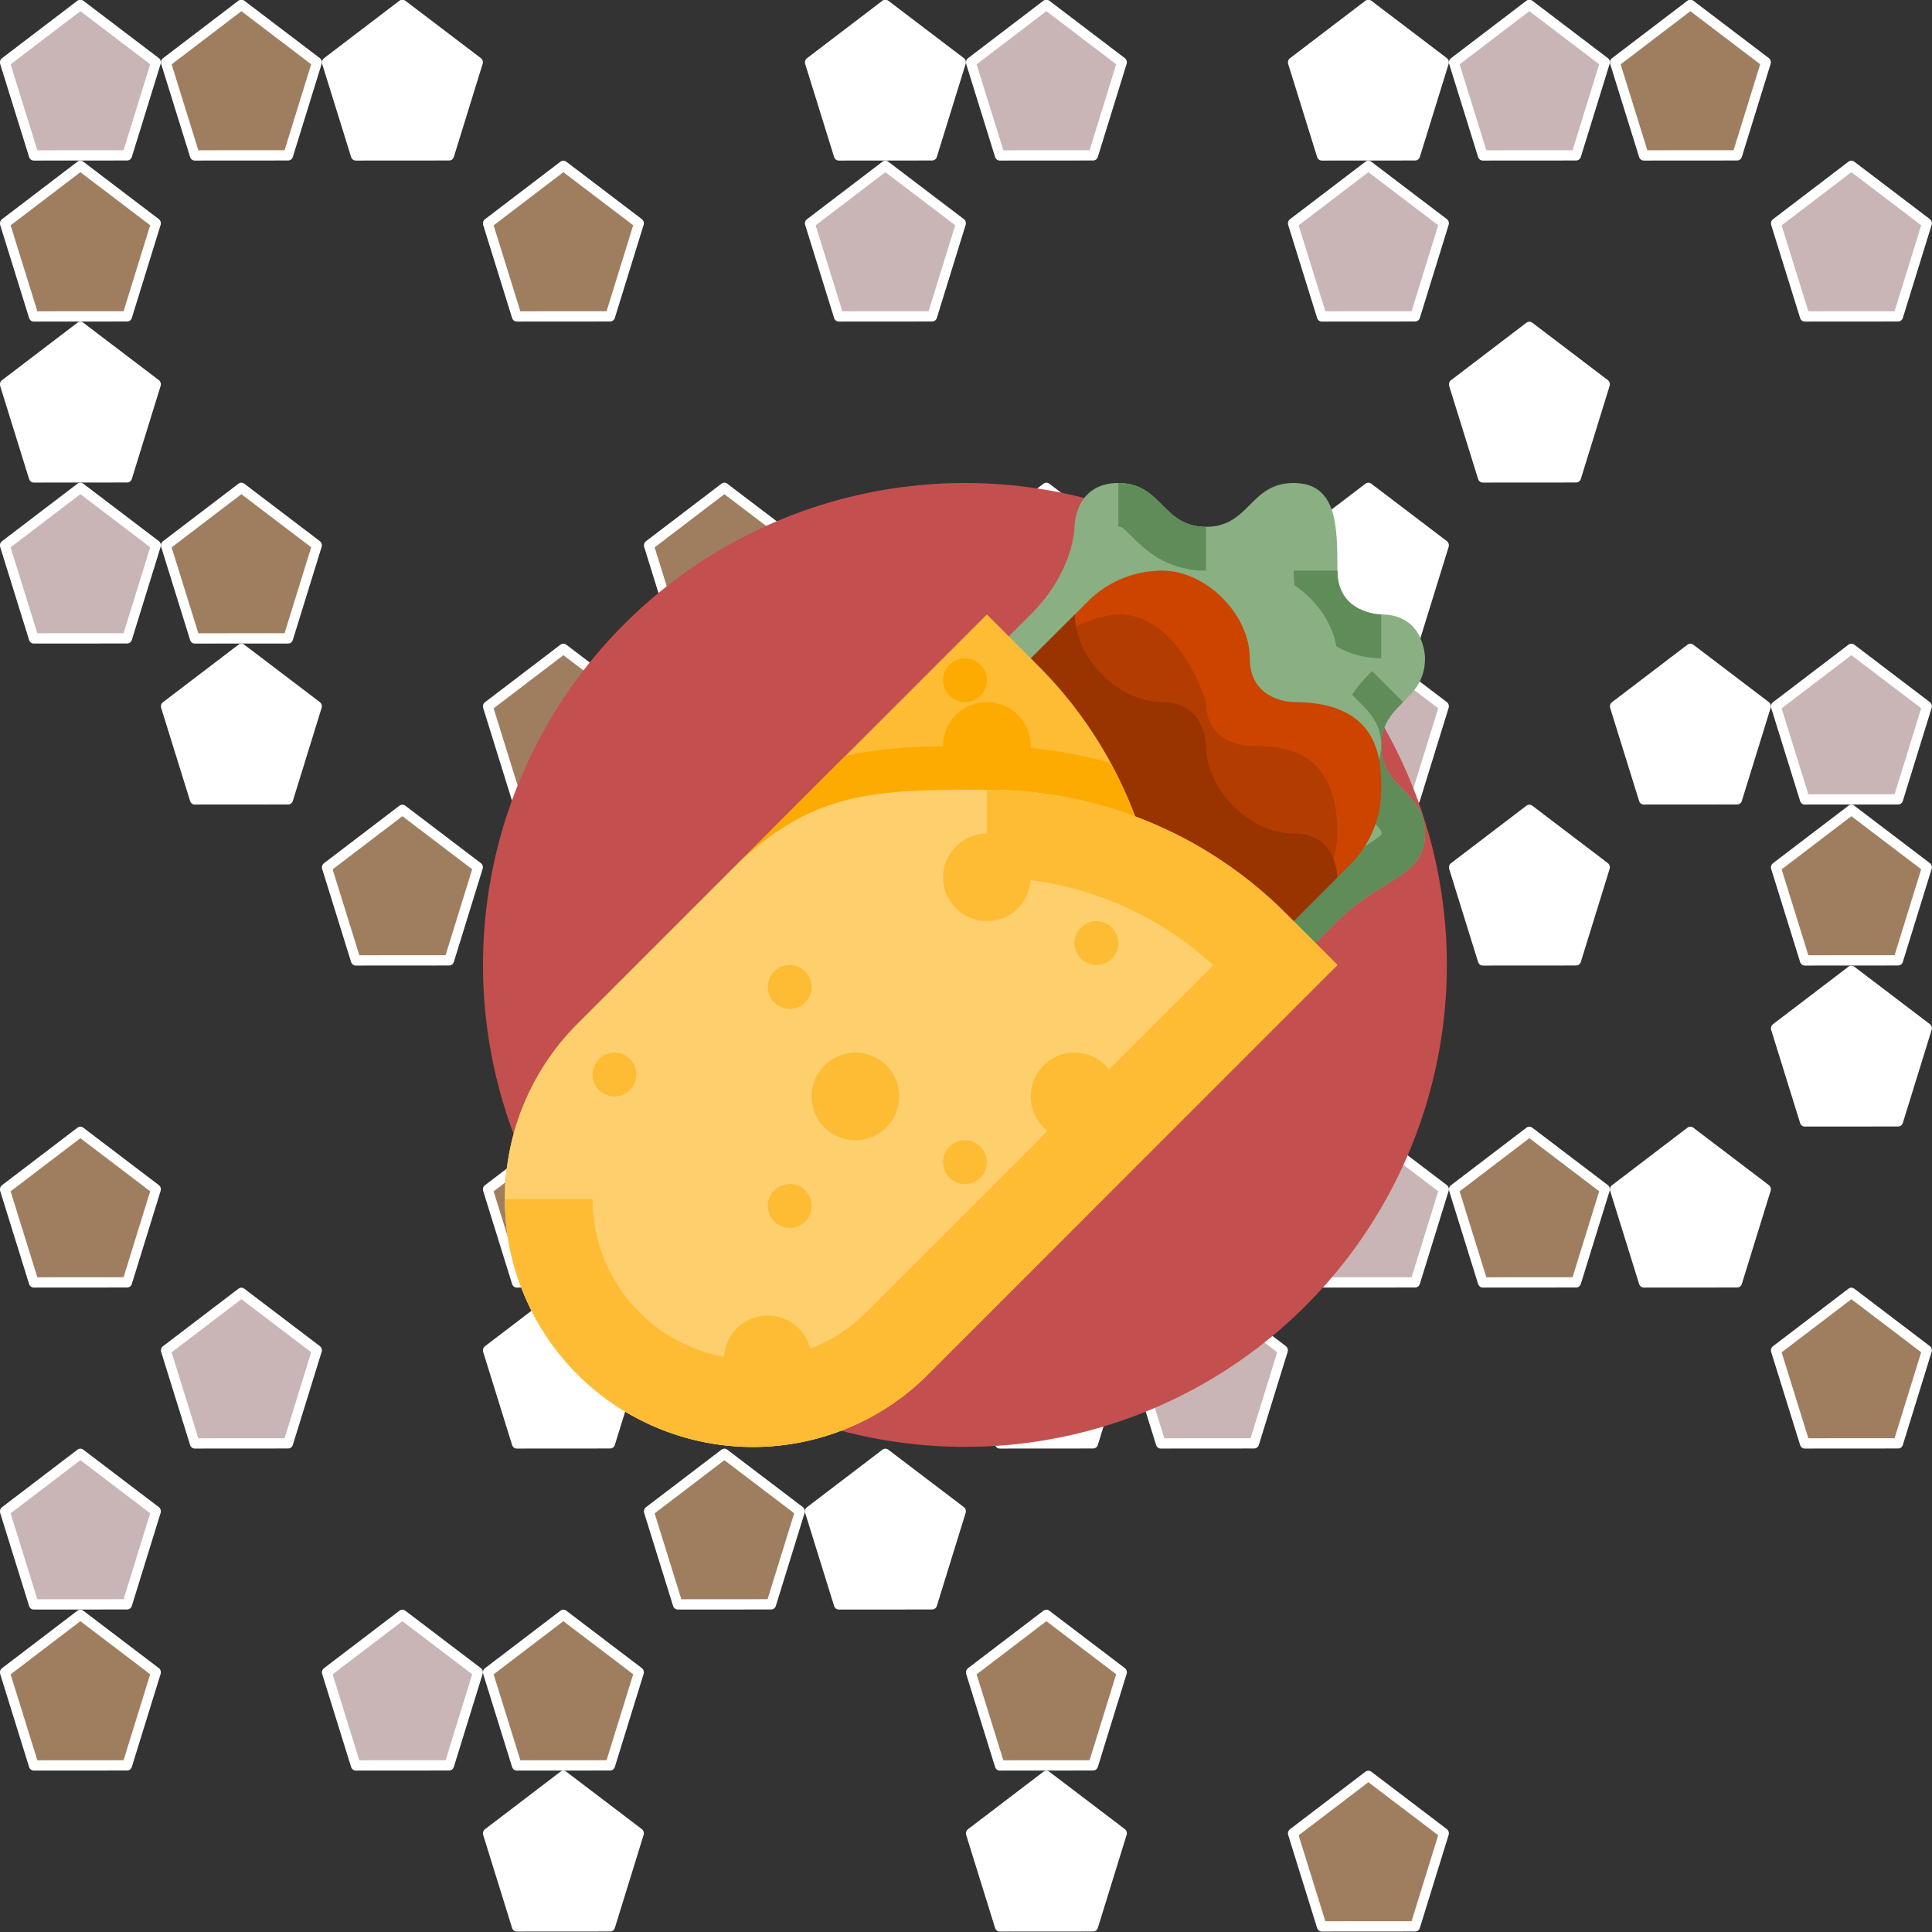<?xml version="1.0" encoding="UTF-8"?>
<svg width="3840" height="3840" version="1.1" viewBox="0 0 1016 1016" xml:space="preserve" xmlns="http://www.w3.org/2000/svg"><rect x="0" y="0" width="1016" height="1016" fill="#333333" stroke="none"/><defs><style>.cls-1{fill:#5b9c95;}.cls-2{fill:#72392f;}.cls-3{fill:#5e302b;}.cls-4{fill:#7f3e37;}.cls-5{fill:#cc9458;}.cls-6{fill:#f0c788;}.cls-7{fill:#eaac2e;}.cls-8{fill:#da4d5d;}.cls-9{fill:#d63d55;}.cls-10{fill:#f6e0b8;}.cls-11{fill:#76c27d;}.cls-12{fill:#69aa6d;}.cls-13{fill:#c99028;}</style><style>.cls-1{fill:#5b9c95;}.cls-2{fill:#72392f;}.cls-3{fill:#5e302b;}.cls-4{fill:#7f3e37;}.cls-5{fill:#cc9458;}.cls-6{fill:#f0c788;}.cls-7{fill:#eaac2e;}.cls-8{fill:#da4d5d;}.cls-9{fill:#d63d55;}.cls-10{fill:#f6e0b8;}.cls-11{fill:#76c27d;}.cls-12{fill:#69aa6d;}.cls-13{fill:#c99028;}</style></defs><g transform="translate(0 0)" stroke="#fff" stroke-dashoffset="1536" stroke-linecap="round" stroke-linejoin="round"><g fill="#c9b5b5" stroke-width="12.948"><path transform="matrix(.399 0 -0 .418 770.94 314.19)" d="m569.6 254-123.09 0.083-38.116-117.04 99.532-72.417 99.63 72.282z"/><path transform="matrix(.399 0 -0 .418 770.94 60.192)" d="m569.6 254-123.09 0.083-38.116-117.04 99.532-72.417 99.63 72.282z"/><path transform="matrix(.399 0 -0 .418 601.6 -24.475)" d="m569.6 254-123.09 0.083-38.116-117.04 99.532-72.417 99.63 72.282z"/><path transform="matrix(.399 0 -0 .418 516.94 568.19)" d="m569.6 254-123.09 0.083-38.116-117.04 99.532-72.417 99.63 72.282z"/><path transform="matrix(.399 0 -0 .418 516.94 314.19)" d="m569.6 254-123.09 0.083-38.116-117.04 99.532-72.417 99.63 72.282z"/><path transform="matrix(.399 0 -0 .418 516.94 60.192)" d="m569.6 254-123.09 0.083-38.116-117.04 99.532-72.417 99.63 72.282z"/><path transform="matrix(.399 0 -0 .418 432.27 652.86)" d="m569.6 254-123.09 0.083-38.116-117.04 99.532-72.417 99.63 72.282z"/><path transform="matrix(.399 0 -0 .418 347.6 229.52)" d="m569.6 254-123.09 0.083-38.116-117.04 99.532-72.417 99.63 72.282z"/><path transform="matrix(.399 0 -0 .418 347.6 -24.475)" d="m569.6 254-123.09 0.083-38.116-117.04 99.532-72.417 99.63 72.282z"/><path transform="matrix(.399 0 -0 .418 262.94 314.19)" d="m569.6 254-123.09 0.083-38.116-117.04 99.532-72.417 99.63 72.282z"/><path transform="matrix(.399 0 -0 .418 262.94 60.192)" d="m569.6 254-123.09 0.083-38.116-117.04 99.532-72.417 99.63 72.282z"/><path transform="matrix(.399 0 -0 .418 178.27 398.86)" d="m569.6 254-123.09 0.083-38.116-117.04 99.532-72.417 99.63 72.282z"/><path transform="matrix(.399 0 -0 .418 8.936 822.19)" d="m569.6 254-123.09 0.083-38.116-117.04 99.532-72.417 99.63 72.282z"/><path transform="matrix(.399 0 -0 .418 -75.73 652.86)" d="m569.6 254-123.09 0.083-38.116-117.04 99.532-72.417 99.63 72.282z"/><path transform="matrix(.399 0 -0 .418 -160.4 737.52)" d="m569.6 254-123.09 0.083-38.116-117.04 99.532-72.417 99.63 72.282z"/><path transform="matrix(.399 0 -0 .418 -160.4 229.52)" d="m569.6 254-123.09 0.083-38.116-117.04 99.532-72.417 99.63 72.282z"/><path transform="matrix(.399 0 -0 .418 -160.4 -24.475)" d="m569.6 254-123.09 0.083-38.116-117.04 99.532-72.417 99.63 72.282z"/></g><g fill="#9f7e60" stroke-width="12.949"><path transform="matrix(.399 0 -0 .418 770.94 652.86)" d="m569.6 254-123.09 0.083-38.116-117.04 99.532-72.417 99.63 72.282z"/><path transform="matrix(.399 0 -0 .418 770.94 398.86)" d="m569.6 254-123.09 0.083-38.116-117.04 99.532-72.417 99.63 72.282z"/><path transform="matrix(.399 0 -0 .418 686.27 -24.475)" d="m569.6 254-123.09 0.083-38.116-117.04 99.532-72.417 99.63 72.282z"/><path transform="matrix(.399 0 -0 .418 601.6 568.19)" d="m569.6 254-123.09 0.083-38.116-117.04 99.532-72.417 99.63 72.282z"/><path transform="matrix(.399 0 -0 .418 516.94 906.86)" d="m569.6 254-123.09 0.083-38.116-117.04 99.532-72.417 99.63 72.282z"/><path transform="matrix(.399 0 -0 .418 347.6 822.19)" d="m569.6 254-123.09 0.083-38.116-117.04 99.532-72.417 99.63 72.282z"/><path transform="matrix(.399 0 -0 .418 178.27 737.52)" d="m569.6 254-123.09 0.083-38.116-117.04 99.532-72.417 99.63 72.282z"/><path transform="matrix(.399 0 -0 .418 178.27 483.52)" d="m569.6 254-123.09 0.083-38.116-117.04 99.532-72.417 99.63 72.282z"/><path transform="matrix(.399 0 -0 .418 178.27 229.53)" d="m569.6 254-123.09 0.083-38.116-117.04 99.532-72.417 99.63 72.282z"/><path transform="matrix(.399 0 -0 .418 93.604 822.19)" d="m569.6 254-123.09 0.083-38.116-117.04 99.532-72.417 99.63 72.282z"/><path transform="matrix(.399 0 -0 .418 93.604 568.19)" d="m569.6 254-123.09 0.083-38.116-117.04 99.532-72.417 99.63 72.282z"/><path transform="matrix(.399 0 -0 .418 93.604 314.19)" d="m569.6 254-123.09 0.083-38.116-117.04 99.532-72.417 99.63 72.282z"/><path transform="matrix(.399 0 -0 .418 93.604 60.192)" d="m569.6 254-123.09 0.083-38.116-117.04 99.532-72.417 99.63 72.282z"/><path transform="matrix(.399 0 -0 .418 8.937 398.86)" d="m569.6 254-123.09 0.083-38.116-117.04 99.532-72.417 99.63 72.282z"/><path transform="matrix(.399 0 -0 .418 -75.73 229.53)" d="m569.6 254-123.09 0.083-38.116-117.04 99.532-72.417 99.63 72.282z"/><path transform="matrix(.399 0 -0 .418 -75.73 -24.475)" d="m569.6 254-123.09 0.083-38.116-117.04 99.532-72.417 99.63 72.282z"/><path transform="matrix(.399 0 -0 .418 -160.4 822.19)" d="m569.6 254-123.09 0.083-38.116-117.04 99.532-72.417 99.63 72.282z"/><path transform="matrix(.399 0 -0 .418 -160.4 568.19)" d="m569.6 254-123.09 0.083-38.116-117.04 99.532-72.417 99.63 72.282z"/><path transform="matrix(.399 0 -0 .418 -160.4 60.192)" d="m569.6 254-123.09 0.083-38.116-117.04 99.532-72.417 99.63 72.282z"/></g></g><g transform="translate(0 0)" fill="#fff" stroke="#fff" stroke-dashoffset="1536" stroke-linecap="round" stroke-linejoin="round" stroke-width="12.949"><path transform="matrix(.399 0 -0 .418 770.94 483.52)" d="m569.6 254-123.09 0.083-38.116-117.04 99.532-72.417 99.63 72.282z"/><path transform="matrix(.399 0 -0 .418 686.27 568.19)" d="m569.6 254-123.09 0.083-38.116-117.04 99.532-72.417 99.63 72.282z"/><path transform="matrix(.399 0 -0 .418 686.27 314.19)" d="m569.6 254-123.09 0.083-38.116-117.04 99.532-72.417 99.63 72.282z"/><path transform="matrix(.399 0 -0 .418 601.6 398.86)" d="m569.6 254-123.09 0.083-38.116-117.04 99.532-72.417 99.63 72.282z"/><path transform="matrix(.399 0 -0 .418 601.6 144.86)" d="m569.6 254-123.09 0.083-38.116-117.04 99.532-72.417 99.63 72.282z"/><path transform="matrix(.399 0 -0 .418 516.94 229.53)" d="m569.6 254-123.09 0.083-38.116-117.04 99.532-72.417 99.63 72.282z"/><path transform="matrix(.399 0 -0 .418 516.94 -24.475)" d="m569.6 254-123.09 0.083-38.116-117.04 99.532-72.417 99.63 72.282z"/><path transform="matrix(.399 0 -0 .418 347.6 906.86)" d="m569.6 254-123.09 0.083-38.116-117.04 99.532-72.417 99.63 72.282z"/><path transform="matrix(.399 0 -0 .418 347.6 652.86)" d="m569.6 254-123.09 0.083-38.116-117.04 99.532-72.417 99.63 72.282z"/><path transform="matrix(.399 0 -0 .418 347.6 398.86)" d="m569.6 254-123.09 0.083-38.116-117.04 99.532-72.417 99.63 72.282z"/><path transform="matrix(.399 0 -0 .418 262.94 737.52)" d="m569.6 254-123.09 0.083-38.116-117.04 99.532-72.417 99.63 72.282z"/><path transform="matrix(.399 0 -0 .418 262.94 -24.475)" d="m569.6 254-123.09 0.083-38.116-117.04 99.532-72.417 99.63 72.282z"/><path transform="matrix(.399 0 -0 .418 178.27 568.19)" d="m569.6 254-123.09 0.083-38.116-117.04 99.532-72.417 99.63 72.282z"/><path transform="matrix(.399 0 -0 .418 93.603 906.86)" d="m569.6 254-123.09 0.083-38.116-117.04 99.532-72.417 99.63 72.282z"/><path transform="matrix(.399 0 -0 .418 93.603 652.86)" d="m569.6 254-123.09 0.083-38.116-117.04 99.532-72.417 99.63 72.282z"/><path transform="matrix(.399 0 -0 .418 8.937 -24.475)" d="m569.6 254-123.09 0.083-38.116-117.04 99.532-72.417 99.63 72.282z"/><path transform="matrix(.399 0 -0 .418 -75.73 314.19)" d="m569.6 254-123.09 0.083-38.116-117.04 99.532-72.417 99.63 72.282z"/><path transform="matrix(.399 0 -0 .418 -160.4 144.86)" d="m569.6 254-123.09 0.083-38.116-117.04 99.532-72.417 99.63 72.282z"/></g><g transform="matrix(.132 0 0 .132 254 254)"><g stroke-width="2"><circle cx="1920" cy="1920" r="1920" fill="#c44f4f" stroke-dashoffset="1536" stroke-linecap="round" stroke-linejoin="round" stroke-width="40"/></g><g id="Icons" transform="scale(7.5)" stroke-width=".244"><circle transform="matrix(1.091 0 0 1.091 -11.636 -23.273)" cx="42.667" cy="362.67" r="21.333" fill="#fdbc34"/><path transform="matrix(1.091 0 0 1.091 -11.636 -23.273)" d="m213.33 149.33 64-64c21.333-21.333 21.333-42.667 21.333-42.667s0-21.333 21.333-21.333 21.333 21.333 42.667 21.333 21.333-21.333 42.667-21.333 21.333 21.333 21.333 42.667 21.333 21.333 21.333 21.333c21.333 0 21.333 21.333 21.333 21.333 0 21.333-21.333 21.333-21.333 42.667s21.333 21.333 21.333 42.667-21.333 21.333-42.667 42.667l-64 64z" fill="#89af83"/><g fill="#608c5a"><path transform="matrix(1.091 0 0 1.091 -11.636 -23.273)" d="m370.21 291.12-15.083-15.083 56.458-56.458c9.896-9.896 19.854-16.062 27.125-20.542 2.542-1.583 8.479-5.25 9.479-6.604-0.188-2.104-0.188-2.271-4.604-6.688-6.333-6.333-16.917-16.917-16.917-36.417s10.583-30.083 16.917-36.417l15.083 15.083c-5.25 5.25-10.667 10.667-10.667 21.333s5.417 16.083 10.667 21.333c5.479 5.479 10.667 10.667 10.667 21.333 0 13.188-8.146 18.229-19.417 25.188-7.083 4.375-15.104 9.333-23.25 17.479z"/><path transform="matrix(1.091 0 0 1.091 -11.636 -23.273)" d="m448 106.67c-20.688 0-42.667-14.958-42.667-42.667h21.333c0 21.083 21.125 21.333 21.333 21.333z"/><path transform="matrix(1.091 0 0 1.091 -11.636 -23.273)" d="m362.67 64c-19.5 0-30.083-10.583-36.417-16.917-4.417-4.417-4.583-4.417-6.25-4.417v-21.333c10.667 0 15.854 5.188 21.333 10.667 5.25 5.25 10.667 10.667 21.333 10.667z"/></g><g><path transform="matrix(1.091 0 0 1.091 -11.636 -23.273)" d="m256 170.67 85.333-85.333s21.333-21.333 42.667-21.333 42.667 21.333 42.667 42.667 21.333 21.333 21.333 42.667-42.667 64-42.667 64l-42.667 42.667z" fill="#89af83"/><path transform="matrix(1.091 0 0 1.091 -11.636 -23.273)" d="m213.33 171.71 91.604-92.504a51.326 51.326 0 0 1 36.47-15.211c21.26 0 42.593 21.333 42.593 42.667s21.333 21.333 21.333 21.333c42.667 0 42.667 28.981 42.667 42.593v0.147a51.326 51.326 0 0 1-15.033 36.293l-91.634 91.634z" fill="#c40"/><path transform="matrix(1.091 0 0 1.091 -11.636 -23.273)" d="m320 85.333c30.17 0 42.667 42.667 42.667 42.667 0 21.333 21.333 21.333 21.333 21.333 14.119 0 42.667 0 42.667 42.667 0 12.815-6.905 28.238-21.333 42.667l-21.333 21.333-128-128s0.209 0.209 21.542-21.125 42.458-21.542 42.458-21.542z" fill="#b33c00"/><path transform="matrix(1.091 0 0 1.091 -11.636 -23.273)" d="m298.87 85.333c0 21.333 21.126 42.667 42.459 42.667s21.333 21.333 21.333 21.333c0 21.333 21.333 42.667 42.667 42.667s21.333 21.333 21.333 21.333l-42.667 42.667-128-128z" fill="#930"/></g><path transform="matrix(1.091 0 0 1.091 -11.636 -23.273)" d="m142.01 490.67h-1.8e-4a120.68 120.68 0 0 1-120.68-120.68v-1.7e-4a120.68 120.68 0 0 1 35.346-85.333l199.32-199.32 24.994 24.994a206.01 206.01 0 0 1 60.34 145.67v1.7e-4c0 54.638-0.372 85.705-39.006 124.34l-74.981 74.981a120.68 120.68 0 0 1-85.333 35.346z" fill="#fdbc34"/><path transform="matrix(1.091 0 0 1.091 -11.636 -23.273)" d="m328.03 183.79a205.7 205.7 0 0 0-11.809-26.214 228.17 228.17 0 0 0-60.219-8.245c-25.555 0-47.742 0.182-68.805 4.805l-55.529 55.529c39-39 71.125-39 124.33-39a205.77 205.77 0 0 1 72.027 13.125z" fill="#fdab00"/><path transform="matrix(1.091 0 0 1.091 -11.636 -23.273)" d="m21.333 369.99v1.7e-4a120.68 120.68 0 0 0 120.68 120.68h1.7e-4a120.68 120.68 0 0 0 85.333-35.346l199.32-199.32-24.994-24.994a206.01 206.01 0 0 0-145.67-60.34h-1.8e-4c-54.638 0-85.705 0.372-124.34 39.006l-74.981 74.981a120.68 120.68 0 0 0-35.346 85.333z" fill="#fdcf6d"/><g fill="#fdbc34"><path transform="matrix(1.091 0 0 1.091 -11.636 -23.273)" d="m142.02 490.67a120.83 120.83 0 0 1-120.69-120.69h42.667a78.017 78.017 0 0 0 133.19 55.167l169.02-169.04a162.21 162.21 0 0 0-110.21-42.771v-42.667a204.61 204.61 0 0 1 145.67 60.333l25 25-199.31 199.31a119.91 119.91 0 0 1-85.333 35.354z"/><circle transform="matrix(1.091 0 0 1.091 -11.636 -23.273)" cx="298.67" cy="320" r="21.333"/><circle transform="matrix(1.091 0 0 1.091 -11.636 -23.273)" cx="256" cy="213.33" r="21.333"/><circle transform="matrix(1.091 0 0 1.091 -11.636 -23.273)" cx="160" cy="373.33" r="10.667"/><circle transform="matrix(1.091 0 0 1.091 -11.636 -23.273)" cx="192" cy="320" r="21.333"/><circle transform="matrix(1.091 0 0 1.091 -11.636 -23.273)" cx="160" cy="266.67" r="10.667"/><circle transform="matrix(1.091 0 0 1.091 -11.636 -23.273)" cx="309.33" cy="245.33" r="10.667"/></g><circle transform="matrix(1.091 0 0 1.091 -11.636 -23.273)" cx="256" cy="149.33" r="21.333" fill="#fdab00"/><circle transform="matrix(1.091 0 0 1.091 -11.636 -23.273)" cx="245.33" cy="117.33" r="10.667" fill="#fdab00"/><g fill="#fdbc34"><circle transform="matrix(1.091 0 0 1.091 -11.636 -23.273)" cx="245.33" cy="352" r="10.667"/><circle transform="matrix(1.091 0 0 1.091 -11.636 -23.273)" cx="149.33" cy="448" r="21.333"/><circle transform="matrix(1.091 0 0 1.091 -11.636 -23.273)" cx="74.667" cy="309.33" r="10.667"/></g></g></g></svg>
